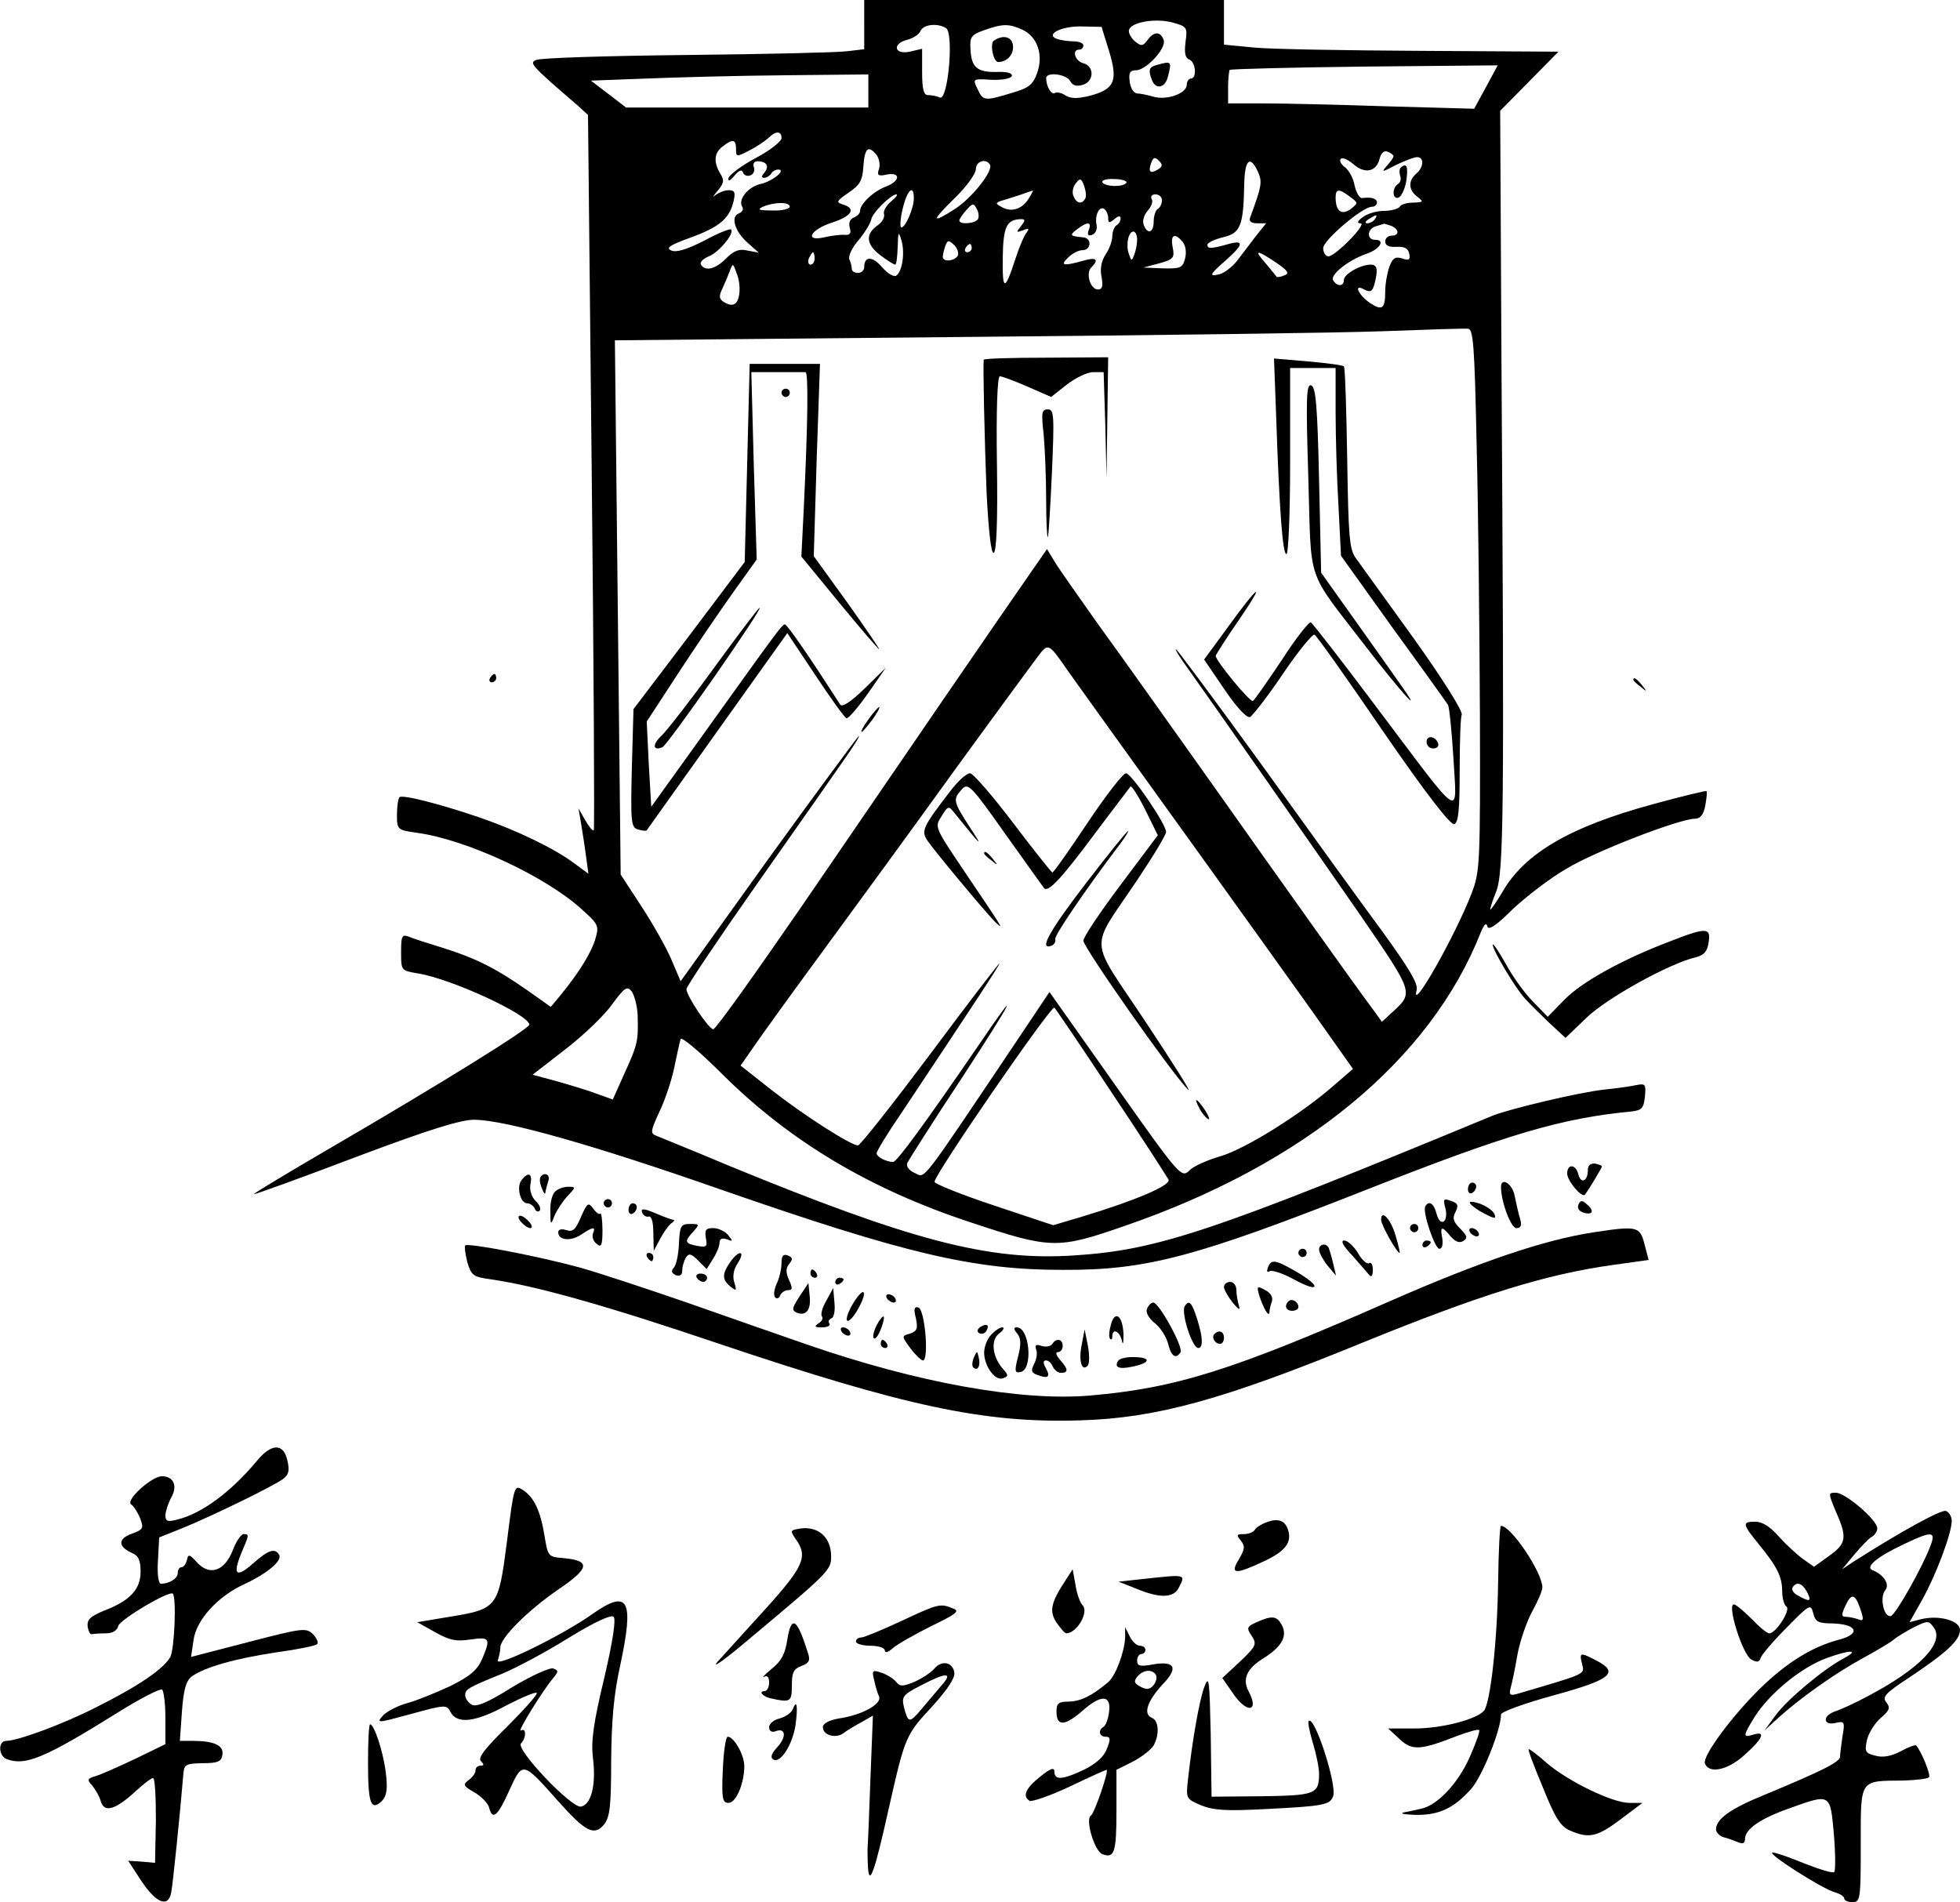 <?xml version="1.0" standalone="no"?>
<!DOCTYPE svg PUBLIC "-//W3C//DTD SVG 20010904//EN"
 "http://www.w3.org/TR/2001/REC-SVG-20010904/DTD/svg10.dtd">
<svg version="1.0" xmlns="http://www.w3.org/2000/svg"
 width="474pt" height="460pt" viewBox="0 0 474 460"
 preserveAspectRatio="xMidYMid meet">

<g transform="translate(0,460) scale(0.1,-0.1)"
fill="#000000" stroke="none">
<path d="M2090 4541 l0 -60 -42 -5 c-24 -3 -198 -7 -388 -9 -190 -2 -353 -7
-363 -12 -18 -7 -14 -12 101 -111 l24 -22 9 -863 c5 -474 7 -865 5 -867 -3 -2
-12 9 -21 25 l-16 28 6 -35 c3 -19 9 -55 12 -79 l6 -44 -34 25 c-46 35 -139
80 -229 111 -97 33 -187 56 -194 49 -3 -3 -6 -22 -6 -42 0 -37 1 -37 48 -44
120 -16 313 -106 400 -186 39 -35 41 -39 32 -70 -10 -34 -39 -81 -83 -135
l-25 -30 -58 41 c-76 53 -124 77 -204 102 -36 11 -73 23 -82 27 -16 6 -18 1
-18 -38 0 -44 0 -44 40 -51 79 -12 270 -100 270 -124 0 -10 -218 -145 -472
-293 -108 -63 -195 -115 -194 -117 2 -1 113 39 247 90 178 67 256 91 287 90
76 -1 290 -62 593 -168 451 -157 614 -195 829 -195 203 -1 322 31 740 196 335
132 467 171 635 187 26 3 30 8 33 36 3 30 1 32 -20 28 -13 -3 -48 -8 -78 -11
-58 -6 -227 -46 -270 -63 -679 -281 -810 -325 -1011 -338 -207 -14 -394 35
-839 218 -85 36 -163 67 -172 71 -16 6 -15 11 7 59 14 29 30 78 36 108 6 30
13 61 15 67 2 7 47 -31 101 -85 163 -162 357 -278 600 -358 195 -65 211 -65
372 -9 434 149 740 401 862 710 8 19 13 25 16 15 2 -11 21 1 61 41 32 30 90
75 130 98 69 42 274 121 311 121 13 0 21 10 25 32 3 17 5 33 3 35 -2 1 -61
-13 -130 -32 -199 -54 -309 -118 -363 -211 -14 -24 -28 -44 -30 -44 -1 0 4 19
14 43 19 47 20 189 13 1301 l-3 588 71 72 70 71 -332 2 c-182 1 -365 4 -404 8
l-73 7 0 54 0 54 -435 0 -435 0 0 -59z m777 -43 c-3 -26 -1 -38 9 -42 16 -6
19 -46 4 -46 -5 0 -10 -7 -10 -15 0 -21 -48 -38 -80 -29 -14 4 -32 8 -40 8 -9
1 -16 13 -18 29 -3 21 1 27 15 27 25 0 75 54 67 74 -8 21 -24 20 -39 -1 -11
-15 -15 -15 -29 -4 -9 7 -16 19 -16 26 0 20 60 32 104 21 37 -10 38 -12 33
-48z m-579 34 c19 -13 5 -175 -15 -168 -8 4 -21 6 -29 6 -10 0 -14 14 -14 56
l0 56 -30 -7 c-38 -8 -43 20 -5 29 14 4 28 13 31 21 7 16 41 20 62 7z m185 -4
c36 -17 51 -61 35 -105 -10 -28 -20 -36 -62 -48 -65 -20 -69 -19 -82 10 -12
24 -12 25 33 22 27 -1 47 3 50 9 2 7 -11 11 -36 10 -48 -1 -62 11 -64 55 -2
30 2 35 33 46 45 16 60 16 93 1z m209 -51 c22 -72 14 -92 -44 -108 -32 -8 -47
-8 -61 0 -10 7 -22 9 -26 6 -9 -5 -21 17 -21 36 0 16 49 10 58 -7 6 -11 16
-14 31 -9 27 8 28 45 1 52 -20 5 -29 33 -10 33 6 0 10 5 10 10 0 6 -11 10 -24
10 -13 0 -32 3 -40 6 -30 11 13 32 63 30 l45 -1 18 -58z m912 -87 l-29 -53
-215 6 c-118 4 -252 7 -297 7 l-83 0 0 38 c0 21 2 41 4 43 2 2 149 6 326 8
l322 3 -28 -52z m-1494 -10 l0 -40 -293 0 -293 0 -43 33 -42 32 133 5 c73 3
224 7 336 8 l202 2 0 -40z m-210 -114 c0 -8 -28 -30 -62 -48 -34 -18 -63 -40
-66 -48 -2 -10 3 -8 14 5 11 13 18 16 21 8 2 -7 10 -10 18 -7 8 3 11 12 8 20
-3 8 1 14 9 14 22 0 29 -12 17 -27 -8 -9 -8 -13 -1 -13 6 0 14 5 17 10 3 6 11
10 17 10 21 0 -14 -29 -43 -35 -30 -7 -55 -38 -44 -55 4 -6 0 -13 -8 -16 -21
-8 -10 -44 22 -72 l26 -23 -27 5 c-20 5 -33 0 -52 -19 -26 -26 -50 -32 -61
-15 -3 6 5 14 19 20 24 9 63 56 54 65 -2 3 -32 -9 -65 -27 -41 -21 -67 -29
-79 -24 -15 6 -5 13 45 31 71 26 95 46 105 88 5 22 3 27 -12 27 -10 0 -24 -6
-32 -12 -8 -7 -6 -3 5 10 16 19 17 26 7 42 -17 28 -15 51 6 66 24 19 32 17 32
-6 0 -20 1 -20 32 -4 18 9 38 23 46 30 18 18 32 18 32 0z m230 -41 c6 -8 9
-23 6 -33 -6 -16 -2 -19 19 -14 34 6 32 -16 -2 -29 -30 -11 -63 -42 -63 -59 0
-6 -7 -13 -15 -16 -10 -4 -13 -13 -10 -25 4 -13 1 -18 -12 -17 -10 1 -33 -2
-50 -6 -49 -11 -33 19 20 36 46 15 58 33 27 43 -19 6 -18 8 12 29 27 18 34 29
36 64 3 44 12 52 32 27z m1250 -3 c0 -3 -7 -13 -16 -23 -14 -16 -12 -16 22 2
21 10 44 19 51 19 18 0 16 -25 -2 -40 -20 -17 -19 -40 3 -56 15 -12 15 -13
-10 -14 -15 0 -30 -4 -33 -10 -3 -5 -21 -10 -38 -10 -18 0 -41 -7 -51 -15 -14
-10 -15 -15 -6 -15 18 0 -60 -79 -77 -80 -7 0 -13 9 -13 20 0 19 95 100 118
100 7 0 12 5 12 10 0 10 -13 14 -36 11 -6 -1 -14 13 -18 30 -3 18 -14 38 -24
45 -9 7 -14 16 -9 20 4 4 17 -2 30 -13 27 -24 55 -19 63 12 4 15 11 22 20 18
8 -3 14 -8 14 -11z m-570 -32 c-18 -11 -24 -6 -16 16 5 14 9 15 19 5 9 -9 9
-14 -3 -21z m-406 12 c9 -15 -44 -81 -84 -107 -58 -37 -59 -31 -1 26 28 27 51
59 51 70 0 19 24 27 34 11z m648 -17 c11 -25 10 -33 -19 -112 -3 -8 3 -13 17
-13 l22 0 -24 -30 c-12 -16 -33 -43 -45 -59 -12 -16 -32 -31 -43 -34 -28 -7
-25 -1 15 34 44 39 44 50 3 38 -40 -11 -48 -11 -48 -1 0 5 17 13 37 18 43 10
50 27 52 127 1 61 14 73 33 32z m-418 -66 c-8 -14 -21 -11 -28 7 -4 9 -1 23 6
31 10 13 13 12 20 -7 4 -12 6 -26 2 -31z m100 39 c-7 -11 -51 -10 -58 1 -3 5
10 9 28 8 19 0 33 -5 30 -9z m-514 -38 c0 -23 -20 -70 -30 -70 -4 0 -3 20 3
45 11 46 27 61 27 25z m278 0 c-16 -26 -42 -34 -65 -21 -15 8 -16 10 -3 15 8
2 29 9 45 14 17 6 31 11 33 11 1 1 -3 -8 -10 -19z m777 4 c20 -15 20 -15 1
-30 -22 -15 -36 -5 -36 29 0 21 9 21 35 1z m-1111 -12 c-11 -10 -19 -23 -16
-30 2 -8 -5 -20 -17 -28 -29 -21 -26 -46 9 -72 16 -12 32 -22 35 -22 3 0 5 19
6 43 1 37 2 39 9 16 9 -31 2 -76 -13 -86 -6 -3 -21 6 -34 21 -23 27 -43 27
-43 0 0 -8 -7 -14 -15 -14 -8 0 -15 4 -15 9 0 5 -2 16 -6 24 -3 8 7 29 23 47
15 18 28 40 30 49 2 16 48 61 61 61 4 -1 -2 -8 -14 -18z m656 4 c0 -8 -4 -18
-10 -21 -5 -3 -10 -17 -10 -31 0 -27 -15 -32 -24 -8 -4 10 1 25 10 35 9 10 13
23 9 28 -3 6 1 11 9 11 9 0 16 -6 16 -14z m-900 -16 c0 -5 -19 -10 -42 -9 -33
0 -38 2 -23 9 28 12 65 12 65 0z m455 -30 c-7 -11 -45 -14 -45 -3 0 3 8 15 17
25 15 17 18 17 25 3 5 -8 6 -20 3 -25z m315 3 c0 -13 3 -13 15 -3 9 8 15 9 15
2 0 -6 -4 -14 -10 -17 -5 -3 -10 -15 -10 -26 0 -11 -7 -31 -16 -44 -11 -17
-14 -36 -10 -55 4 -22 2 -30 -9 -30 -18 0 -30 39 -16 53 20 20 12 26 -21 16
-47 -13 -55 -11 -35 8 10 10 25 18 35 18 21 0 23 29 2 31 -33 3 -34 5 -16 19
26 20 37 19 29 -1 -4 -12 -2 -15 8 -12 8 3 13 13 11 23 -5 24 6 47 18 40 5 -3
10 -13 10 -22z m645 -3 c-3 -5 -12 -10 -18 -10 -7 0 -6 4 3 10 19 12 23 12 15
0z m-856 -17 c-12 -15 -12 -16 5 -10 14 6 16 4 9 -5 -6 -7 -18 -35 -27 -63
-26 -80 -32 -80 -31 0 1 77 9 94 44 95 11 0 11 -3 0 -17z m895 1 c20 -8 21
-24 1 -24 -8 0 -15 -6 -15 -14 0 -10 9 -14 27 -13 19 1 28 -3 31 -16 3 -15 0
-18 -17 -12 -17 5 -23 1 -31 -20 -5 -14 -10 -41 -10 -59 0 -42 -7 -48 -35 -30
-30 20 -43 49 -16 34 15 -8 20 -5 25 13 9 35 7 47 -9 47 -25 0 -65 -23 -65
-37 0 -16 -16 -17 -26 -1 -8 13 35 48 80 64 33 11 47 34 22 34 -22 0 -20 27 2
33 9 3 18 5 19 6 1 0 8 -2 17 -5z m-614 -33 c0 -11 -3 -27 -7 -37 -6 -16 -7
-16 -13 2 -8 22 -1 54 11 54 5 0 9 -9 9 -19z m110 -6 c7 -8 10 -25 6 -40 -6
-23 -11 -25 -54 -24 l-47 2 38 10 c35 10 38 13 33 39 -6 31 5 36 24 13z m-544
-34 c-9 -13 -36 -15 -36 -2 0 5 3 17 6 26 6 15 8 15 22 2 8 -8 11 -20 8 -26z
m34 19 c0 -5 -5 -10 -11 -10 -5 0 -7 5 -4 10 3 6 8 10 11 10 2 0 4 -4 4 -10z
m-380 -25 c0 -8 -4 -15 -10 -15 -5 0 -7 7 -4 15 4 8 8 15 10 15 2 0 4 -7 4
-15z m1116 -10 c29 -20 33 -26 20 -31 -9 -4 -18 -5 -19 -3 -1 2 -13 16 -26 32
-30 34 -23 34 25 2z m-1298 -74 c-3 -28 -16 -35 -38 -21 -11 7 -12 14 -3 32 6
13 14 32 18 43 7 19 8 19 16 -5 6 -13 9 -35 7 -49z m1783 -366 c4 -154 7 -449
8 -655 1 -358 0 -378 -20 -430 -39 -102 -149 -296 -133 -234 4 15 -19 53 -82
140 -48 65 -179 246 -291 402 -112 155 -207 282 -209 282 -3 0 10 -21 29 -47
60 -84 289 -412 416 -595 131 -191 130 -188 78 -236 l-25 -23 -24 33 c-36 48
-200 278 -398 558 -96 135 -213 300 -262 367 -48 68 -97 137 -107 154 l-19 31
-41 -59 c-56 -80 -305 -443 -551 -803 -113 -164 -209 -299 -215 -299 -11 0
-65 81 -65 97 0 6 75 118 167 249 92 131 187 266 211 301 24 34 42 62 39 62
-2 0 -100 -133 -218 -296 l-213 -297 -23 54 c-13 30 -46 88 -73 129 l-49 75
-7 646 -7 646 834 8 c459 4 920 10 1024 14 105 4 197 7 205 6 13 0 16 -41 21
-280z m-988 -548 c38 -53 115 -161 332 -462 87 -121 203 -283 258 -360 l99
-140 -44 -38 c-79 -70 -217 -156 -276 -173 -31 -9 -66 -24 -76 -35 -19 -18
-23 -14 -179 207 l-159 225 -89 -133 c-225 -335 -211 -317 -236 -305 -14 6
-22 16 -19 24 3 7 62 100 132 206 125 191 149 239 39 77 -124 -181 -196 -280
-205 -280 -16 0 -40 12 -40 21 0 5 26 48 59 96 177 266 241 363 238 363 -2 0
-78 -99 -168 -220 -90 -120 -168 -219 -174 -220 -17 0 -130 72 -209 134 l-75
59 32 46 c17 25 92 129 167 231 75 102 221 302 324 445 104 143 196 268 204
278 18 20 21 18 65 -46z m-1041 -831 c2 -63 0 -72 -31 -140 l-29 -65 -39 14
c-21 8 -64 21 -96 30 l-59 16 80 62 c44 34 95 83 113 109 30 41 36 44 47 30 6
-9 13 -34 14 -56z m1147 -189 c73 -109 134 -204 137 -210 5 -14 -80 -50 -205
-88 l-74 -22 -144 48 c-78 26 -143 52 -143 57 0 18 283 429 290 421 4 -4 67
-97 139 -206z"/>
<path d="M2798 4443 c-19 -5 -22 -12 -12 -37 9 -23 31 -19 38 7 10 39 10 40
-26 30z"/>
<path d="M2404 4502 c-11 -6 -2 -52 10 -52 20 0 36 16 36 36 0 24 -22 32 -46
16z"/>
<path d="M3387 4194 c-3 -3 -3 -12 -1 -19 3 -7 1 -16 -5 -20 -15 -9 -14 -38 1
-33 7 3 16 21 19 41 5 34 1 45 -14 31z"/>
<path d="M2379 3730 c-2 -16 2 -196 7 -323 5 -95 11 -146 17 -144 7 2 10 75 8
215 -2 130 1 212 7 212 5 0 35 -11 67 -25 l57 -25 38 30 c21 16 49 30 64 30
l25 0 4 -127 3 -128 2 145 2 146 -150 -1 c-82 0 -150 -2 -151 -5z"/>
<path d="M3086 3599 c8 -237 16 -339 25 -339 5 0 9 98 9 225 l0 225 55 0 55 0
0 -107 c0 -60 3 -162 7 -228 l6 -119 126 -176 c70 -96 130 -180 133 -185 3 -6
9 -64 13 -130 8 -145 26 -157 -184 122 -84 112 -156 205 -161 208 -4 2 -36
-38 -70 -91 -35 -52 -66 -97 -70 -99 -7 -4 -90 97 -90 109 0 2 25 42 57 88 67
98 47 85 -30 -22 l-55 -75 49 -72 c29 -43 54 -70 62 -67 6 3 43 50 80 105 37
55 72 97 76 94 5 -2 80 -108 166 -234 104 -151 163 -227 172 -224 10 4 13 34
13 128 0 68 2 130 5 137 3 8 -48 89 -116 184 -67 93 -130 180 -140 194 -16 22
-18 52 -21 242 -2 119 -5 219 -8 222 -3 3 -42 8 -87 12 l-82 7 5 -134z"/>
<path d="M1807 3481 l-6 -240 -134 -178 -135 -178 -4 -143 c-3 -131 -2 -143
15 -148 10 -3 20 -4 21 -2 1 1 78 110 171 240 l169 237 68 -102 c37 -56 71
-103 75 -104 5 -1 28 26 52 60 l43 62 -51 -50 c-33 -32 -54 -46 -59 -39 -72
112 -128 194 -134 194 -7 0 -23 -23 -218 -295 l-105 -146 -6 103 -5 103 75
115 c41 63 101 151 133 196 l58 81 -7 226 -6 227 61 0 c34 0 65 0 70 0 7 0 6
-116 -4 -326 l-6 -120 92 -112 c51 -62 94 -112 96 -112 2 0 -33 51 -77 113
l-81 112 7 233 8 232 -85 0 -85 0 -6 -239z"/>
<path d="M3164 3444 c8 -262 -8 -216 140 -409 81 -105 139 -170 89 -99 -11 16
-60 85 -109 154 l-89 125 -5 224 c-4 181 -8 225 -19 229 -12 4 -13 -30 -7
-224z"/>
<path d="M1890 3650 c0 -5 5 -10 10 -10 6 0 10 5 10 10 0 6 -4 10 -10 10 -5 0
-10 -4 -10 -10z"/>
<path d="M2524 3549 c3 -34 6 -105 6 -157 0 -52 2 -93 4 -91 2 2 6 73 10 157
6 138 5 152 -10 152 -15 0 -16 -8 -10 -61z"/>
<path d="M1729 2988 c-57 -79 -115 -153 -128 -166 -24 -22 -23 -39 1 -29 12 4
244 337 235 337 -3 0 -51 -64 -108 -142z"/>
<path d="M2100 2860 c-12 -16 -19 -30 -16 -30 2 0 14 14 26 30 12 17 19 30 16
30 -2 0 -14 -13 -26 -30z"/>
<path d="M3450 2806 c0 -9 7 -16 16 -16 9 0 14 5 12 12 -6 18 -28 21 -28 4z"/>
<path d="M2303 2693 c-72 -93 -76 -102 -60 -126 16 -24 140 -173 164 -197 14
-13 15 -13 7 0 -5 9 -42 64 -82 123 -72 107 -72 107 -55 133 16 26 17 26 32 7
66 -82 71 -86 36 -33 -40 62 -41 67 -19 91 15 17 22 10 106 -109 50 -70 92
-129 93 -130 10 -11 43 25 119 127 47 63 88 116 90 119 3 2 19 -23 36 -57 l30
-61 -90 -120 c-49 -65 -90 -126 -90 -135 0 -16 213 -320 253 -360 11 -11 -35
62 -102 163 -140 211 -138 169 -22 342 39 58 71 111 71 118 0 19 -84 142 -97
142 -7 0 -49 -54 -93 -120 -44 -66 -82 -120 -85 -120 -2 0 -45 54 -95 120 -50
66 -97 120 -104 120 -8 0 -27 -17 -43 -37z"/>
<path d="M2627 2465 c-89 -116 -116 -164 -84 -152 6 2 11 10 9 16 -2 9 69 114
156 229 13 17 22 32 20 32 -3 0 -48 -56 -101 -125z"/>
<path d="M2380 2536 c0 -2 8 -10 18 -17 15 -13 16 -12 3 4 -13 16 -21 21 -21
13z"/>
<path d="M2900 1921 c5 -11 15 -23 21 -27 6 -3 3 5 -6 20 -20 30 -30 35 -15 7z"/>
<path d="M1185 2960 c-3 -5 -1 -10 4 -10 6 0 11 5 11 10 0 6 -2 10 -4 10 -3 0
-8 -4 -11 -10z"/>
<path d="M3950 2956 c0 -2 8 -10 18 -17 15 -13 16 -12 3 4 -13 16 -21 21 -21
13z"/>
<path d="M4040 2324 c-114 -43 -214 -98 -256 -141 l-41 -42 -36 37 c-20 20
-50 62 -66 92 -17 30 -31 51 -31 45 0 -13 55 -105 78 -130 10 -11 36 -37 58
-58 l40 -37 51 49 c50 48 200 131 264 146 20 5 28 14 31 36 6 36 -5 37 -92 3z"/>
<path d="M3840 1770 c0 -27 -17 -34 -23 -10 -6 25 -27 26 -27 2 0 -18 36 -60
43 -51 10 13 41 65 41 68 1 2 -7 5 -16 7 -12 1 -18 -4 -18 -16z"/>
<path d="M1262 1747 c-14 -16 -4 -57 13 -57 7 0 15 -6 18 -12 2 -7 8 -10 12
-6 4 4 0 15 -10 24 -10 10 -15 27 -12 41 5 25 -5 30 -21 10z"/>
<path d="M1307 1753 c-3 -5 -1 -17 4 -28 4 -11 8 -15 8 -8 1 6 4 18 7 27 6 16
-11 23 -19 9z"/>
<path d="M3550 1724 c0 -8 5 -12 10 -9 6 3 10 10 10 16 0 5 -4 9 -10 9 -5 0
-10 -7 -10 -16z"/>
<path d="M3630 1729 c0 -35 24 -99 37 -99 11 0 14 6 9 23 -4 12 -9 37 -13 55
-5 29 -33 47 -33 21z"/>
<path d="M1342 1718 c-7 -7 -12 -28 -11 -47 0 -34 1 -35 10 -11 6 14 20 35 31
47 21 22 21 23 2 23 -11 0 -25 -5 -32 -12z"/>
<path d="M1460 1690 c0 -5 5 -10 10 -10 6 0 10 5 10 10 0 6 -4 10 -10 10 -5 0
-10 -4 -10 -10z"/>
<path d="M3496 1676 c3 -13 1 -27 -5 -30 -6 -4 -13 4 -17 19 -6 24 -18 33 -27
18 -8 -13 23 -103 34 -103 7 0 9 11 7 25 -6 30 -1 31 20 5 12 -13 21 -17 31
-11 11 7 9 13 -8 30 -17 17 -19 26 -11 40 7 15 6 20 -6 25 -24 9 -25 8 -18
-18z"/>
<path d="M3555 1690 c4 -6 19 -17 35 -25 25 -13 29 -13 24 -1 -3 8 -19 19 -35
25 -18 6 -27 6 -24 1z"/>
<path d="M3817 1686 c-3 -8 2 -16 14 -19 22 -6 25 6 5 22 -10 9 -15 8 -19 -3z"/>
<path d="M1405 1657 c-13 -31 -20 -37 -35 -32 -12 4 -20 2 -20 -5 0 -19 29
-23 55 -6 30 20 36 20 29 3 -3 -8 1 -19 9 -25 11 -10 14 -4 14 33 0 25 -3 43
-5 40 -3 -3 -11 3 -18 13 -11 15 -14 13 -29 -21z"/>
<path d="M1520 1674 c0 -8 5 -12 10 -9 6 3 10 10 10 16 0 5 -4 9 -10 9 -5 0
-10 -7 -10 -16z"/>
<path d="M1553 1668 c2 -7 10 -12 16 -10 7 1 11 -14 11 -40 l1 -43 16 30 c9
17 21 33 27 37 6 4 8 8 5 8 -4 0 -23 7 -44 16 -28 12 -36 12 -32 2z"/>
<path d="M1260 1645 c7 -8 17 -15 22 -15 6 0 5 7 -2 15 -7 8 -17 15 -22 15 -6
0 -5 -7 2 -15z"/>
<path d="M3340 1650 c0 -12 38 -80 45 -80 1 0 -3 19 -10 42 -11 39 -35 65 -35
38z"/>
<path d="M1642 1594 c-1 -26 -6 -52 -12 -59 -8 -9 -6 -14 5 -19 10 -3 15 1 15
12 0 9 4 23 9 31 7 11 13 9 29 -7 l21 -21 15 24 c9 14 16 31 16 39 0 10 6 13
18 9 15 -6 15 -5 3 10 -7 9 -24 17 -36 17 -18 0 -21 -4 -18 -24 4 -21 2 -23
-21 -19 -30 6 -32 10 -9 35 15 17 15 18 -8 18 -22 0 -25 -4 -27 -46z"/>
<path d="M3410 1630 c0 -5 5 -10 10 -10 6 0 10 5 10 10 0 6 -4 10 -10 10 -5 0
-10 -4 -10 -10z"/>
<path d="M3555 1620 c3 -5 11 -10 16 -10 6 0 7 5 4 10 -3 6 -11 10 -16 10 -6
0 -7 -4 -4 -10z"/>
<path d="M3855 1620 c-120 -18 -275 -71 -490 -165 -386 -170 -522 -212 -730
-230 -166 -14 -417 31 -685 124 -63 22 -193 67 -289 101 -96 33 -213 72 -260
85 -95 26 -269 60 -276 53 -2 -2 0 -20 5 -40 10 -33 14 -36 58 -42 109 -16
274 -62 552 -156 449 -151 640 -192 870 -185 184 5 346 49 685 188 285 116
442 165 606 188 l86 12 -10 38 c-11 43 -17 45 -122 29z"/>
<path d="M3271 1563 c18 -21 37 -42 41 -47 5 -6 8 0 8 13 0 12 -4 20 -9 16 -5
-3 -18 8 -27 25 -10 16 -25 30 -33 30 -10 0 -3 -13 20 -37z"/>
<path d="M3440 1589 c0 -5 5 -7 10 -4 6 3 10 8 10 11 0 2 -4 4 -10 4 -5 0 -10
-5 -10 -11z"/>
<path d="M3190 1578 c0 -7 9 -24 20 -38 l21 -25 -7 30 c-4 17 -9 33 -11 38 -7
12 -23 8 -23 -5z"/>
<path d="M3140 1570 c0 -5 5 -10 10 -10 6 0 10 5 10 10 0 6 -4 10 -10 10 -5 0
-10 -4 -10 -10z"/>
<path d="M1565 1560 c3 -5 8 -10 11 -10 2 0 4 5 4 10 0 6 -5 10 -11 10 -5 0
-7 -4 -4 -10z"/>
<path d="M1766 1548 c-20 -29 -20 -42 0 -59 15 -12 16 -11 10 9 -5 15 -2 32 8
47 20 31 3 33 -18 3z"/>
<path d="M1890 1545 c0 -13 -5 -36 -12 -50 -6 -14 -8 -28 -3 -33 4 -4 10 -1
12 6 3 6 11 12 19 12 11 0 11 5 2 25 -8 18 -8 28 1 39 9 11 8 15 -4 20 -11 4
-15 -1 -15 -19z"/>
<path d="M3066 1534 c-3 -9 -2 -12 5 -8 6 3 33 -6 60 -21 61 -33 65 -16 5 19
-52 30 -62 32 -70 10z"/>
<path d="M1960 1520 c0 -5 5 -10 11 -10 5 0 7 5 4 10 -3 6 -8 10 -11 10 -2 0
-4 -4 -4 -10z"/>
<path d="M1685 1510 c3 -5 10 -10 16 -10 5 0 9 5 9 10 0 6 -7 10 -16 10 -8 0
-12 -4 -9 -10z"/>
<path d="M2020 1499 c0 -5 5 -7 10 -4 6 3 10 8 10 11 0 2 -4 4 -10 4 -5 0 -10
-5 -10 -11z"/>
<path d="M1933 1464 c-18 -28 -19 -33 -5 -39 22 -8 34 8 30 42 l-3 30 -22 -33z"/>
<path d="M2960 1488 c0 -7 10 -24 21 -38 15 -18 19 -20 15 -7 -3 10 -6 27 -6
38 0 10 -7 19 -15 19 -8 0 -15 -6 -15 -12z"/>
<path d="M3045 1468 c10 -31 24 -56 25 -41 0 6 3 18 6 26 3 10 -3 20 -16 27
-20 11 -21 10 -15 -12z"/>
<path d="M1998 1454 c-10 -17 -14 -35 -10 -38 3 -4 0 -11 -8 -16 -12 -8 -10
-10 8 -10 13 0 21 4 18 9 -4 5 -1 11 5 13 6 2 9 19 7 38 l-3 35 -17 -31z"/>
<path d="M2062 1446 c-12 -20 -17 -38 -13 -40 10 -6 48 61 39 69 -3 3 -15 -10
-26 -29z"/>
<path d="M2145 1460 c3 -5 11 -10 16 -10 6 0 7 5 4 10 -3 6 -11 10 -16 10 -6
0 -7 -4 -4 -10z"/>
<path d="M3116 1453 c-11 -11 -6 -23 9 -23 8 0 15 4 15 9 0 13 -16 22 -24 14z"/>
<path d="M2774 1435 c-4 -9 4 -23 19 -35 14 -11 28 -34 32 -50 7 -30 19 -38
30 -20 7 12 -52 120 -66 120 -5 0 -12 -7 -15 -15z"/>
<path d="M2865 1441 c-9 -16 18 -101 33 -101 14 0 10 36 -9 88 -9 24 -15 27
-24 13z"/>
<path d="M2215 1412 c5 -25 3 -31 -14 -37 -21 -6 -21 -6 1 -36 12 -16 26 -29
30 -29 15 0 5 123 -11 128 -10 3 -12 -3 -6 -26z"/>
<path d="M2120 1395 c-7 -14 -10 -28 -7 -31 4 -4 11 6 17 21 6 15 9 29 7 31
-2 2 -10 -7 -17 -21z"/>
<path d="M2686 1394 c-4 -14 -5 -29 -1 -32 3 -3 5 0 5 6 0 21 18 13 23 -10 3
-13 4 -5 4 16 -2 46 -22 59 -31 20z"/>
<path d="M2371 1391 c-8 -6 -9 -11 -3 -15 6 -3 14 -1 17 5 9 14 2 20 -14 10z"/>
<path d="M2035 1380 c3 -5 11 -10 16 -10 6 0 7 5 4 10 -3 6 -11 10 -16 10 -6
0 -7 -4 -4 -10z"/>
<path d="M2397 1372 c-10 -10 -17 -30 -17 -43 0 -33 27 -70 46 -62 13 5 13 7
0 22 -26 29 -31 70 -10 86 11 8 14 15 8 15 -6 0 -18 -8 -27 -18z"/>
<path d="M2460 1375 c9 -11 10 -25 2 -56 -9 -35 -8 -40 6 -37 31 6 22 108 -9
108 -8 0 -8 -4 1 -15z"/>
<path d="M2616 1348 c-8 -38 0 -66 14 -51 5 4 5 26 1 48 l-8 40 -7 -37z"/>
<path d="M2937 1374 c-8 -8 1 -24 14 -24 5 0 9 7 9 15 0 15 -12 20 -23 9z"/>
<path d="M2130 1350 c0 -5 5 -10 11 -10 5 0 7 5 4 10 -3 6 -8 10 -11 10 -2 0
-4 -4 -4 -10z"/>
<path d="M2545 1350 c-4 -6 -15 -8 -26 -5 -14 5 -17 2 -13 -9 3 -8 1 -23 -5
-34 -8 -16 -7 -21 5 -26 28 -11 35 -7 24 14 -8 14 -8 20 0 20 6 0 13 -7 16
-15 4 -8 12 -15 20 -15 18 0 18 9 -3 32 -9 11 -11 18 -5 18 7 0 12 7 12 15 0
17 -16 20 -25 5z"/>
<path d="M2355 1317 c-4 -10 -5 -21 -1 -24 10 -10 18 4 13 24 -4 17 -4 17 -12
0z"/>
<path d="M2704 1309 c-10 -16 2 -21 35 -14 43 9 46 22 6 23 -19 1 -37 -3 -41
-9z"/>
<path d="M622 1068 c-64 -77 -135 -129 -194 -143 -23 -6 -28 -4 -28 11 1 11 7
30 15 44 15 28 4 50 -24 50 -25 -1 -88 -58 -74 -68 6 -4 16 -19 22 -34 9 -24
7 -27 -20 -37 -34 -12 -34 -31 -1 -46 17 -7 22 -18 22 -46 0 -42 -25 -70 -88
-94 -34 -14 -42 -22 -40 -39 2 -11 6 -20 11 -18 4 1 19 2 33 2 16 0 28 7 30
18 5 16 123 86 132 78 9 -10 4 -133 -6 -153 -16 -29 -78 -71 -178 -121 -80
-41 -191 -82 -219 -82 -20 0 -19 -36 1 -44 45 -17 90 1 268 112 54 34 103 59
108 56 4 -3 8 -34 8 -68 l0 -64 -72 -35 c-40 -19 -83 -38 -96 -42 -21 -6 -22
-9 -9 -23 8 -10 18 -27 21 -39 9 -28 36 -19 85 26 18 17 37 31 41 31 5 0 7
-46 7 -103 l-2 -102 -33 3 -32 2 32 -49 c36 -54 65 -65 72 -28 4 19 22 197 29
282 2 28 4 30 47 31 37 0 46 4 48 21 3 22 -20 33 -73 33 l-30 0 5 71 c4 54 10
74 24 85 31 22 104 43 204 58 51 7 96 16 99 20 4 4 -1 14 -10 24 -17 16 -25
15 -156 -19 l-139 -36 6 40 c6 49 59 107 123 136 54 25 93 57 84 71 -10 17
-26 12 -63 -21 -41 -36 -50 -28 -28 26 19 44 19 45 5 45 -6 0 -18 -18 -26 -39
-20 -51 -56 -63 -87 -29 -18 20 -21 20 -24 5 -2 -9 -8 -17 -13 -17 -5 0 -9 -6
-9 -14 0 -13 -20 -26 -41 -26 -6 0 -9 24 -7 56 l3 56 55 22 c74 30 221 102
244 119 14 10 17 20 11 45 -9 42 -38 42 -73 0z"/>
<path d="M1226 872 c-21 -162 -22 -163 -145 -183 l-72 -12 43 -24 c35 -20 51
-23 85 -18 48 7 50 3 29 -47 -12 -27 -28 -41 -78 -66 -35 -16 -81 -35 -104
-41 -22 -6 -49 -20 -58 -30 -17 -19 -13 -18 68 4 84 23 86 23 96 4 16 -29 60
-24 135 17 37 19 70 33 73 30 3 -3 -29 -39 -70 -80 -55 -54 -73 -77 -65 -85 8
-8 8 -11 -1 -11 -7 0 -12 -5 -12 -11 0 -7 -7 -17 -17 -24 -14 -11 -13 -14 15
-30 17 -10 33 -27 35 -37 8 -31 21 -20 49 43 32 70 32 70 118 -27 66 -74 87
-85 111 -56 14 18 17 45 17 154 1 97 6 159 22 231 34 159 20 185 -67 124 -73
-52 -237 -132 -229 -112 3 9 6 23 6 31 0 23 66 89 140 140 77 52 79 70 12 76
-36 3 -37 4 -45 53 -10 61 -25 94 -53 112 -20 13 -21 11 -38 -125z m235 -331
c-26 -109 -32 -151 -27 -193 8 -64 -4 -112 -29 -117 -23 -4 -159 139 -145 153
13 13 13 39 0 31 -12 -7 54 99 78 127 13 16 13 18 0 23 -8 3 -52 -17 -99 -45
-62 -39 -88 -49 -99 -42 -8 5 -15 15 -15 22 0 15 7 19 91 53 33 14 105 52 159
86 64 39 103 57 109 51 6 -6 -2 -60 -23 -149z"/>
<path d="M4440 944 c28 -63 25 -77 -17 -107 l-36 -26 -27 19 c-15 11 -42 36
-59 55 -20 23 -39 35 -56 35 -32 0 -32 -5 8 -54 45 -55 57 -79 57 -115 0 -16
5 -33 10 -36 12 -7 -25 -65 -41 -65 -6 0 -25 16 -43 35 -19 19 -38 35 -43 35
-17 0 21 -121 42 -133 14 -8 20 -7 23 4 3 8 31 41 63 73 55 56 58 58 64 35 5
-21 12 -25 47 -25 61 -2 69 -26 13 -40 -67 -18 -133 -60 -202 -131 -66 -68
-125 -151 -120 -167 9 -27 56 -17 96 20 44 39 53 59 21 49 -26 -8 -25 -3 4 44
36 56 111 118 173 141 58 21 82 21 41 -1 -46 -24 -135 -98 -163 -136 l-28 -38
34 31 c53 48 138 108 204 144 33 18 67 38 75 45 8 7 30 20 49 30 33 16 35 16
47 0 28 -37 -32 -100 -159 -167 -28 -15 -64 -32 -80 -37 -32 -12 -27 -36 5
-27 18 4 20 1 14 -32 -3 -20 -6 -43 -6 -50 0 -13 -42 -34 -184 -93 -81 -33
-116 -58 -116 -83 0 -7 8 -16 18 -19 9 -2 25 -8 35 -12 11 -5 17 -3 17 7 0 24
35 49 105 74 103 37 101 38 110 -62 4 -47 4 -88 1 -91 -3 -4 -35 6 -71 20 -36
15 -71 27 -78 27 -17 -1 122 -89 150 -96 13 -4 23 -10 23 -15 0 -5 9 -9 20 -9
19 0 20 7 20 139 0 160 -4 154 102 155 31 1 59 4 63 8 5 5 -18 62 -31 77 -2 2
-19 -4 -37 -14 -23 -12 -43 -16 -61 -11 -25 6 -27 10 -21 38 4 17 19 41 33 53
22 19 24 25 14 38 -11 13 -3 22 55 60 90 60 123 90 123 115 0 23 -51 37 -95
26 l-27 -7 31 55 c33 59 71 160 71 190 0 10 -6 21 -14 24 -11 4 -108 -49 -224
-123 l-27 -18 29 35 c16 19 35 39 42 43 8 4 14 14 14 21 0 20 -77 86 -100 86
-19 0 -19 0 0 -46z m229 -81 c-18 -50 -84 -167 -96 -171 -17 -5 -28 45 -14 62
12 14 -3 38 -31 49 -18 8 13 33 77 63 67 32 77 31 64 -3z m-299 -113 c12 -23
7 -25 -21 -9 -11 5 -17 14 -14 20 10 15 23 11 35 -11z m129 -41 c9 -27 8 -30
-5 -25 -9 3 -22 6 -30 6 -11 0 -11 5 -2 25 15 33 24 32 37 -6z"/>
<path d="M3064 919 c-12 -4 -25 -12 -29 -18 -3 -6 -15 -11 -27 -11 -17 0 -19
-2 -7 -16 10 -13 10 -20 -5 -45 -22 -36 -10 -38 60 -5 52 24 69 46 59 76 -7
23 -24 29 -51 19z"/>
<path d="M1927 902 c-15 -3 -16 -5 -2 -25 29 -41 19 -65 -72 -166 -48 -53
-101 -111 -118 -130 -16 -19 20 7 80 58 190 159 195 164 195 197 0 49 -35 77
-83 66z"/>
<path d="M3623 774 c-2 -146 -19 -292 -34 -311 -18 -21 -102 -43 -167 -43
l-65 0 28 -26 c30 -28 50 -27 139 8 27 10 51 17 53 14 3 -2 -8 -32 -23 -66
-28 -63 -78 -116 -117 -124 -12 -3 -31 -7 -42 -9 -11 -3 2 -5 28 -6 57 -1 93
16 135 63 27 31 72 143 72 180 0 6 57 27 127 46 139 38 160 55 104 84 -40 21
-42 20 -35 -8 6 -26 14 -22 -159 -73 -15 -4 -18 -1 -14 14 3 10 11 47 17 83 7
36 24 83 37 106 12 22 23 47 23 55 0 36 -75 148 -100 149 -3 0 -6 -61 -7 -136z"/>
<path d="M2578 780 c-37 -56 -41 -76 -23 -104 10 -14 20 -26 24 -26 26 1 55
52 39 68 -6 6 -14 28 -17 49 l-7 38 -16 -25z"/>
<path d="M2760 781 l-55 -6 43 -17 c55 -23 89 -23 102 1 18 35 21 34 -90 22z"/>
<path d="M2180 680 c-47 -22 -91 -40 -97 -40 -7 0 -13 -4 -13 -10 0 -5 16 -10
35 -10 20 0 35 -5 35 -12 0 -6 8 -4 19 6 10 9 52 33 92 53 62 30 71 37 54 43
-31 13 -35 12 -125 -30z"/>
<path d="M3039 677 c-24 -11 -25 -14 -12 -33 13 -20 11 -25 -28 -62 l-43 -40
25 -36 c34 -51 66 -47 38 5 -15 29 -3 55 37 79 44 28 58 53 44 80 -12 22 -23
24 -61 7z"/>
<path d="M1904 635 c-5 -34 -14 -52 -38 -71 -17 -14 -25 -23 -18 -19 8 4 12
-1 12 -14 0 -12 -5 -21 -12 -21 -14 0 -3 -13 15 -17 49 -11 52 -9 52 31 0 31
4 40 23 47 19 7 22 14 16 31 -26 84 -40 94 -50 33z"/>
<path d="M2721 641 c-1 -35 -23 -94 -41 -109 -39 -33 -66 -46 -94 -47 -26 0
-31 -4 -31 -24 0 -36 19 -36 62 1 46 41 71 40 65 -3 -2 -16 -8 -32 -13 -35
-14 -8 -11 -24 5 -24 12 0 12 -6 3 -29 -7 -19 -26 -36 -54 -50 -52 -25 -73
-27 -73 -6 0 12 -9 9 -35 -12 -35 -28 -43 -47 -25 -58 5 -3 49 12 96 34 48 23
88 41 90 41 7 0 -29 -105 -38 -111 -14 -9 9 -86 28 -93 29 -11 34 4 34 104 l0
100 40 20 c21 11 44 29 50 39 15 28 12 61 -5 67 -21 9 -10 41 27 81 38 39 30
57 -23 48 -32 -6 -39 -4 -39 9 0 9 5 16 10 16 6 0 10 5 10 10 0 6 -6 10 -13
10 -8 0 -19 10 -25 23 l-11 22 0 -24z m74 -91 c4 -6 1 -17 -5 -25 -9 -11 -17
-12 -32 -4 -15 8 -17 13 -7 25 14 16 35 18 44 4z"/>
<path d="M2259 564 c-8 -9 -29 -23 -47 -31 -29 -12 -36 -12 -45 0 -7 8 -23 18
-36 22 -21 7 -23 5 -17 -18 3 -14 8 -32 12 -40 7 -18 -42 -45 -98 -53 -23 -4
-38 -12 -38 -21 0 -19 30 -28 49 -15 9 7 29 19 44 27 l28 16 -6 -153 c-3 -84
-6 -160 -7 -168 0 -8 0 -28 1 -45 3 -49 16 -13 50 140 40 177 41 179 107 250
35 39 54 67 52 80 -4 26 -31 31 -49 9z m17 -41 c-13 -16 -35 -41 -49 -58 -28
-33 -31 -32 -41 7 -6 25 -2 30 41 52 63 33 79 32 49 -1z"/>
<path d="M2912 519 c-12 -34 -28 -124 -39 -222 -5 -47 -5 -47 32 -63 30 -12
61 -14 154 -9 142 7 157 10 165 31 10 27 -45 196 -59 182 -3 -2 2 -26 10 -53
8 -26 15 -60 15 -74 0 -50 -9 -53 -139 -55 l-121 -1 -2 150 c-3 135 -4 146
-16 114z"/>
<path d="M1917 466 c-4 -9 -18 -18 -32 -22 -14 -3 -25 -13 -25 -21 0 -9 6 -13
15 -10 25 10 28 -13 5 -38 -14 -15 -18 -25 -10 -30 17 -11 47 36 54 84 6 46 3
63 -7 37z"/>
<path d="M890 336 c0 -98 7 -117 34 -91 11 12 14 28 9 68 -6 50 -28 117 -38
117 -3 0 -5 -42 -5 -94z"/>
<path d="M1748 320 c-3 -69 -1 -80 14 -80 18 0 38 47 38 89 0 27 -25 71 -40
71 -5 0 -10 -36 -12 -80z"/>
<path d="M3731 278 c30 -75 43 -95 66 -105 46 -20 66 -15 122 27 l53 40 -32 0
c-40 0 -146 51 -199 96 -21 19 -41 34 -44 34 -3 0 13 -42 34 -92z"/>
</g>
</svg>
